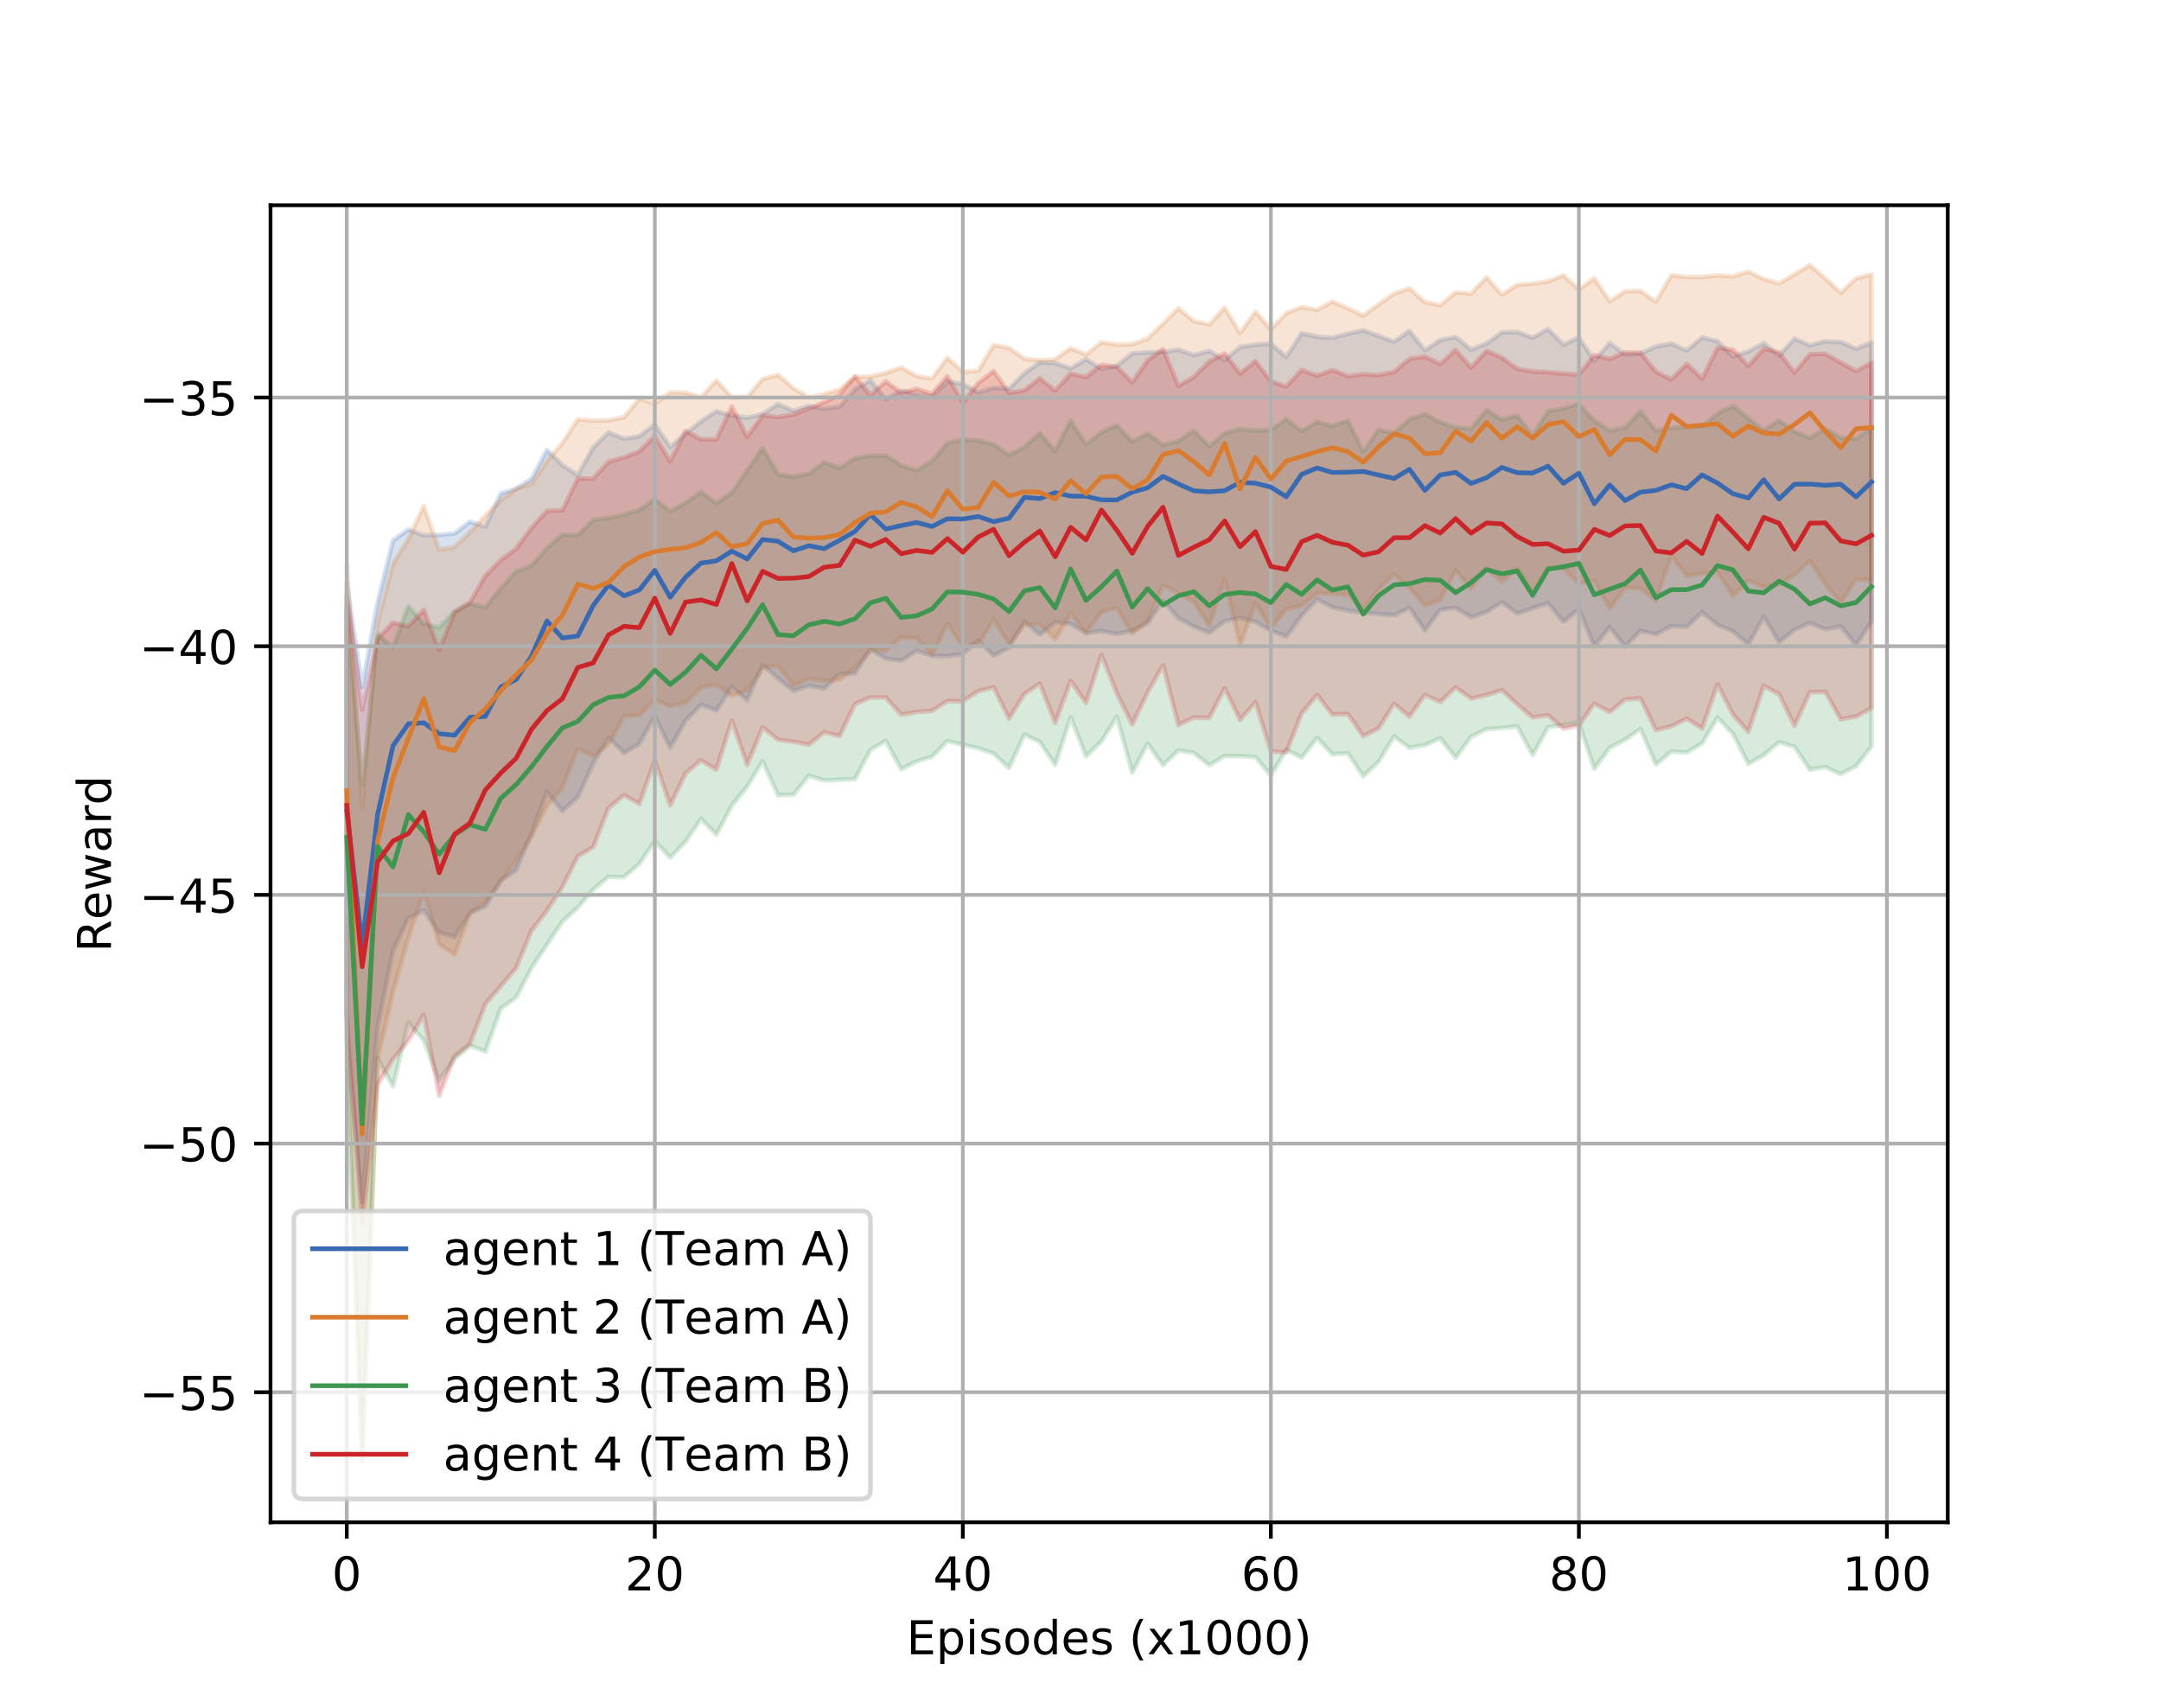 <?xml version="1.0" encoding="utf-8" standalone="no"?>
<!DOCTYPE svg PUBLIC "-//W3C//DTD SVG 1.1//EN"
  "http://www.w3.org/Graphics/SVG/1.1/DTD/svg11.dtd">
<!-- Created with matplotlib (http://matplotlib.org/) -->
<svg height="366pt" version="1.1" viewBox="0 0 463 366" width="463pt" xmlns="http://www.w3.org/2000/svg" xmlns:xlink="http://www.w3.org/1999/xlink">
 <defs>
  <style type="text/css">
*{stroke-linecap:butt;stroke-linejoin:round;}
  </style>
 </defs>
 <g id="figure_1">
  <g id="patch_1">
   <path d="M 0 366.48 
L 463.68 366.48 
L 463.68 0 
L 0 0 
z
" style="fill:#ffffff;"/>
  </g>
  <g id="axes_1">
   <g id="patch_2">
    <path d="M 57.96 326.167 
L 417.312 326.167 
L 417.312 43.978 
L 57.96 43.978 
z
" style="fill:#ffffff;"/>
   </g>
   <g id="PolyCollection_1">
    <defs>
     <path d="M 74.294 -241.539 
L 74.294 -143.886 
L 77.594 -108.862 
L 80.894 -146.441 
L 84.194 -162.727 
L 87.494 -169.778 
L 90.793 -171.428 
L 94.093 -166.639 
L 97.393 -165.728 
L 100.693 -170.891 
L 103.993 -172.277 
L 107.293 -177.837 
L 110.592 -180.021 
L 113.892 -187.923 
L 117.192 -196.825 
L 120.492 -192.741 
L 123.792 -195.71 
L 127.092 -202.891 
L 130.391 -208.446 
L 133.691 -205.166 
L 136.991 -207.155 
L 140.291 -213.031 
L 143.591 -206.291 
L 146.891 -212.116 
L 150.19 -215.485 
L 153.49 -214.267 
L 156.79 -219.315 
L 160.09 -216.455 
L 163.39 -224.028 
L 166.69 -221.141 
L 169.989 -218.446 
L 173.289 -219.574 
L 176.589 -218.954 
L 179.889 -222.104 
L 183.189 -222.217 
L 186.489 -227.382 
L 189.788 -225.363 
L 193.088 -224.927 
L 196.388 -227.046 
L 199.688 -225.966 
L 202.988 -225.908 
L 206.288 -226.352 
L 209.587 -229.22 
L 212.887 -226.024 
L 216.187 -227.706 
L 219.487 -233.366 
L 222.787 -230.484 
L 226.087 -233.203 
L 229.386 -232.839 
L 232.686 -230.805 
L 235.986 -231.314 
L 239.286 -230.639 
L 242.586 -231.294 
L 245.886 -232.961 
L 249.185 -237.791 
L 252.485 -234.057 
L 255.785 -232.231 
L 259.085 -230.916 
L 262.385 -233.39 
L 265.685 -234.114 
L 268.984 -233.272 
L 272.284 -231.358 
L 275.584 -230.097 
L 278.884 -234.62 
L 282.184 -238.103 
L 285.484 -236.37 
L 288.783 -235.667 
L 292.083 -235.201 
L 295.383 -234.939 
L 298.683 -234.653 
L 301.983 -236.274 
L 305.283 -231.402 
L 308.582 -235.848 
L 311.882 -236.265 
L 315.182 -234.254 
L 318.482 -235.363 
L 321.782 -237.426 
L 325.082 -235.027 
L 328.381 -236.169 
L 331.681 -237.23 
L 334.981 -233.233 
L 338.281 -236.01 
L 341.581 -227.981 
L 344.881 -232.138 
L 348.18 -227.933 
L 351.48 -231.337 
L 354.78 -230.573 
L 358.08 -232.331 
L 361.38 -232.162 
L 364.68 -235.276 
L 367.979 -232.596 
L 371.279 -231.249 
L 374.579 -228.4 
L 377.879 -234.359 
L 381.179 -228.892 
L 384.479 -231.556 
L 387.778 -233.01 
L 391.078 -231.646 
L 394.378 -232.25 
L 397.678 -228.284 
L 400.978 -233.325 
L 400.978 -293.128 
L 400.978 -293.128 
L 397.678 -291.744 
L 394.378 -293.205 
L 391.078 -293.358 
L 387.778 -292.489 
L 384.479 -293.921 
L 381.179 -290.286 
L 377.879 -292.98 
L 374.579 -291.161 
L 371.279 -290.136 
L 367.979 -293.361 
L 364.68 -294.174 
L 361.38 -291.41 
L 358.08 -292.86 
L 354.78 -292.243 
L 351.48 -290.738 
L 348.18 -290.508 
L 344.881 -292.991 
L 341.581 -289.137 
L 338.281 -294.189 
L 334.981 -292.638 
L 331.681 -295.981 
L 328.381 -294.11 
L 325.082 -295.344 
L 321.782 -295.243 
L 318.482 -292.855 
L 315.182 -291.566 
L 311.882 -294.273 
L 308.582 -293.598 
L 305.283 -291.399 
L 301.983 -295.586 
L 298.683 -293.261 
L 295.383 -294.463 
L 292.083 -295.715 
L 288.783 -294.965 
L 285.484 -294.13 
L 282.184 -294.323 
L 278.884 -295.067 
L 275.584 -289.994 
L 272.284 -292.876 
L 268.984 -292.608 
L 265.685 -292.143 
L 262.385 -289.304 
L 259.085 -291.286 
L 255.785 -290.4 
L 252.485 -291.537 
L 249.185 -291.037 
L 245.886 -290.969 
L 242.586 -290.766 
L 239.286 -288.073 
L 235.986 -287.433 
L 232.686 -289.491 
L 229.386 -287.545 
L 226.087 -288.679 
L 222.787 -288.831 
L 219.487 -286.494 
L 216.187 -283.192 
L 212.887 -283.384 
L 209.587 -282.4 
L 206.288 -284.177 
L 202.988 -284.765 
L 199.688 -281.402 
L 196.388 -282.008 
L 193.088 -282.798 
L 189.788 -280.9 
L 186.489 -285.057 
L 183.189 -283.049 
L 179.889 -279.324 
L 176.589 -278.891 
L 173.289 -279.525 
L 169.989 -278.459 
L 166.69 -279.885 
L 163.39 -277.754 
L 160.09 -276.964 
L 156.79 -277.444 
L 153.49 -278.363 
L 150.19 -276.185 
L 146.891 -273.572 
L 143.591 -270.719 
L 140.291 -275.538 
L 136.991 -273.007 
L 133.691 -272.493 
L 130.391 -273.814 
L 127.092 -270.623 
L 123.792 -264.708 
L 120.492 -266.823 
L 117.192 -270.05 
L 113.892 -263.903 
L 110.592 -261.76 
L 107.293 -260.73 
L 103.993 -253.663 
L 100.693 -254.695 
L 97.393 -252.18 
L 94.093 -251.884 
L 90.793 -251.795 
L 87.494 -253.022 
L 84.194 -250.665 
L 80.894 -237.417 
L 77.594 -219.258 
L 74.294 -241.539 
z
" id="m00d58ad1fa" style="stroke:#396ab1;stroke-opacity:0.2;"/>
    </defs>
    <g clip-path="url(#p95e204f9b1)">
     <use style="fill:#396ab1;fill-opacity:0.2;stroke:#396ab1;stroke-opacity:0.2;" x="0" xlink:href="#m00d58ad1fa" y="366.48"/>
    </g>
   </g>
   <g id="PolyCollection_2">
    <defs>
     <path d="M 74.294 -245.534 
L 74.294 -148.525 
L 77.594 -53.653 
L 80.894 -139.387 
L 84.194 -153.914 
L 87.494 -165.543 
L 90.793 -175.535 
L 94.093 -164.22 
L 97.393 -161.966 
L 100.693 -170.836 
L 103.993 -173.211 
L 107.293 -177.653 
L 110.592 -182.134 
L 113.892 -187.308 
L 117.192 -193.84 
L 120.492 -197.809 
L 123.792 -206.056 
L 127.092 -204.471 
L 130.391 -206.981 
L 133.691 -213.035 
L 136.991 -213.206 
L 140.291 -216.602 
L 143.591 -215.139 
L 146.891 -215.874 
L 150.19 -219.173 
L 153.49 -219.799 
L 156.79 -217.363 
L 160.09 -218.544 
L 163.39 -223.378 
L 166.69 -223.907 
L 169.989 -219.579 
L 173.289 -221.024 
L 176.589 -220.619 
L 179.889 -220.843 
L 183.189 -223.423 
L 186.489 -227.231 
L 189.788 -227.068 
L 193.088 -229.965 
L 196.388 -229.804 
L 199.688 -226.222 
L 202.988 -232.8 
L 206.288 -227.92 
L 209.587 -228.495 
L 212.887 -233.72 
L 216.187 -228.468 
L 219.487 -232.637 
L 222.787 -232.747 
L 226.087 -229.53 
L 229.386 -235.06 
L 232.686 -230.914 
L 235.986 -235.382 
L 239.286 -236.19 
L 242.586 -230.766 
L 245.886 -233.471 
L 249.185 -241.012 
L 252.485 -239.392 
L 255.785 -237.521 
L 259.085 -232.386 
L 262.385 -242.396 
L 265.685 -228.265 
L 268.984 -237.274 
L 272.284 -231.795 
L 275.584 -235.953 
L 278.884 -236.704 
L 282.184 -239.349 
L 285.484 -239.263 
L 288.783 -238.98 
L 292.083 -236.025 
L 295.383 -240.231 
L 298.683 -243.502 
L 301.983 -240.542 
L 305.283 -236.765 
L 308.582 -237.925 
L 311.882 -244.283 
L 315.182 -240.373 
L 318.482 -244.79 
L 321.782 -241.84 
L 325.082 -244.68 
L 328.381 -239.451 
L 331.681 -244.856 
L 334.981 -244.74 
L 338.281 -241.497 
L 341.581 -242.05 
L 344.881 -236.097 
L 348.18 -240.571 
L 351.48 -240.422 
L 354.78 -237.787 
L 358.08 -247.467 
L 361.38 -243.022 
L 364.68 -243.608 
L 367.979 -243.897 
L 371.279 -238.828 
L 374.579 -242.124 
L 377.879 -240.689 
L 381.179 -241.201 
L 384.479 -243.327 
L 387.778 -246.363 
L 391.078 -241.312 
L 394.378 -237.366 
L 397.678 -242.427 
L 400.978 -242.033 
L 400.978 -307.68 
L 400.978 -307.68 
L 397.678 -306.84 
L 394.378 -303.741 
L 391.078 -306.829 
L 387.778 -309.676 
L 384.479 -307.71 
L 381.179 -305.719 
L 377.879 -306.696 
L 374.579 -308.287 
L 371.279 -307.233 
L 367.979 -307.457 
L 364.68 -307.15 
L 361.38 -307.146 
L 358.08 -307.505 
L 354.78 -301.841 
L 351.48 -304.144 
L 348.18 -304.07 
L 344.881 -301.918 
L 341.581 -306.859 
L 338.281 -304.417 
L 334.981 -307.505 
L 331.681 -306.175 
L 328.381 -305.703 
L 325.082 -305.43 
L 321.782 -303.369 
L 318.482 -307.058 
L 315.182 -303.559 
L 311.882 -303.883 
L 308.582 -301.056 
L 305.283 -301.771 
L 301.983 -304.685 
L 298.683 -303.585 
L 295.383 -301.264 
L 292.083 -298.858 
L 288.783 -300.434 
L 285.484 -301.849 
L 282.184 -300.085 
L 278.884 -300.68 
L 275.584 -299.416 
L 272.284 -295.912 
L 268.984 -299.707 
L 265.685 -295.126 
L 262.385 -300.561 
L 259.085 -296.939 
L 255.785 -297.693 
L 252.485 -300.427 
L 249.185 -297.152 
L 245.886 -293.917 
L 242.586 -292.742 
L 239.286 -292.654 
L 235.986 -293.165 
L 232.686 -290.502 
L 229.386 -291.877 
L 226.087 -289.498 
L 222.787 -289.265 
L 219.487 -289.594 
L 216.187 -291.93 
L 212.887 -292.552 
L 209.587 -287.043 
L 206.288 -286.831 
L 202.988 -289.833 
L 199.688 -285.396 
L 196.388 -285.908 
L 193.088 -287.743 
L 189.788 -286.561 
L 186.489 -285.81 
L 183.189 -285.673 
L 179.889 -283.019 
L 176.589 -282.009 
L 173.289 -281.314 
L 169.989 -283.302 
L 166.69 -286.177 
L 163.39 -285.242 
L 160.09 -281.441 
L 156.79 -281.347 
L 153.49 -284.96 
L 150.19 -281.342 
L 146.891 -282.347 
L 143.591 -282.414 
L 140.291 -279.974 
L 136.991 -281.075 
L 133.691 -277.088 
L 130.391 -276.429 
L 127.092 -276.349 
L 123.792 -276.634 
L 120.492 -271.533 
L 117.192 -267.737 
L 113.892 -262.835 
L 110.592 -261.74 
L 107.293 -259.317 
L 103.993 -255.962 
L 100.693 -252.451 
L 97.393 -249.276 
L 94.093 -248.693 
L 90.793 -258.058 
L 87.494 -251.004 
L 84.194 -245.724 
L 80.894 -233.115 
L 77.594 -193.378 
L 74.294 -245.534 
z
" id="m0615187f71" style="stroke:#da7c30;stroke-opacity:0.2;"/>
    </defs>
    <g clip-path="url(#p95e204f9b1)">
     <use style="fill:#da7c30;fill-opacity:0.2;stroke:#da7c30;stroke-opacity:0.2;" x="0" xlink:href="#m0615187f71" y="366.48"/>
    </g>
   </g>
   <g id="PolyCollection_3">
    <defs>
     <path d="M 74.294 -236.477 
L 74.294 -137.728 
L 77.594 -53.14 
L 80.894 -139.64 
L 84.194 -133.715 
L 87.494 -147.313 
L 90.793 -143.62 
L 94.093 -134.938 
L 97.393 -139.662 
L 100.693 -142.416 
L 103.993 -141.207 
L 107.293 -150.395 
L 110.592 -152.756 
L 113.892 -159.127 
L 117.192 -164.08 
L 120.492 -169.059 
L 123.792 -172.009 
L 127.092 -175.875 
L 130.391 -178.628 
L 133.691 -178.537 
L 136.991 -181.421 
L 140.291 -186.288 
L 143.591 -182.726 
L 146.891 -186.178 
L 150.19 -191.05 
L 153.49 -187.656 
L 156.79 -193.886 
L 160.09 -197.97 
L 163.39 -203.365 
L 166.69 -196.123 
L 169.989 -196.188 
L 173.289 -200.277 
L 176.589 -199.257 
L 179.889 -199.405 
L 183.189 -199.563 
L 186.489 -205.827 
L 189.788 -207.715 
L 193.088 -201.661 
L 196.388 -203.354 
L 199.688 -204.359 
L 202.988 -207.712 
L 206.288 -206.927 
L 209.587 -206.172 
L 212.887 -205.021 
L 216.187 -201.928 
L 219.487 -209.073 
L 222.787 -207.506 
L 226.087 -202.592 
L 229.386 -212.789 
L 232.686 -204.414 
L 235.986 -207.652 
L 239.286 -212.903 
L 242.586 -200.959 
L 245.886 -207.164 
L 249.185 -202.548 
L 252.485 -205.694 
L 255.785 -205.161 
L 259.085 -202.52 
L 262.385 -204.519 
L 265.685 -204.487 
L 268.984 -204.266 
L 272.284 -200.327 
L 275.584 -205.831 
L 278.884 -204.162 
L 282.184 -208.358 
L 285.484 -204.874 
L 288.783 -205.094 
L 292.083 -200.153 
L 295.383 -203.298 
L 298.683 -208.698 
L 301.983 -206.247 
L 305.283 -206.831 
L 308.582 -208.32 
L 311.882 -204.129 
L 315.182 -208.63 
L 318.482 -210.246 
L 321.782 -210.508 
L 325.082 -210.832 
L 328.381 -204.705 
L 331.681 -210.699 
L 334.981 -211.115 
L 338.281 -211.567 
L 341.581 -201.759 
L 344.881 -206.266 
L 348.18 -207.99 
L 351.48 -210.303 
L 354.78 -202.661 
L 358.08 -205.464 
L 361.38 -205.229 
L 364.68 -207.231 
L 367.979 -212.719 
L 371.279 -209.268 
L 374.579 -202.802 
L 377.879 -204.676 
L 381.179 -207.495 
L 384.479 -206.474 
L 387.778 -201.575 
L 391.078 -202.139 
L 394.378 -200.624 
L 397.678 -202.343 
L 400.978 -206.569 
L 400.978 -274.984 
L 400.978 -274.984 
L 397.678 -272.434 
L 394.378 -272.703 
L 391.078 -274.686 
L 387.778 -272.612 
L 384.479 -274.019 
L 381.179 -276.425 
L 377.879 -274.256 
L 374.579 -276.879 
L 371.279 -279.493 
L 367.979 -277.879 
L 364.68 -275.052 
L 361.38 -275.063 
L 358.08 -274.812 
L 354.78 -274.147 
L 351.48 -278.371 
L 348.18 -274.857 
L 344.881 -274.234 
L 341.581 -276.333 
L 338.281 -279.947 
L 334.981 -278.981 
L 331.681 -278.379 
L 328.381 -273.172 
L 325.082 -277.448 
L 321.782 -276.551 
L 318.482 -278.618 
L 315.182 -274.652 
L 311.882 -274.863 
L 308.582 -276.001 
L 305.283 -277.776 
L 301.983 -276.598 
L 298.683 -273.64 
L 295.383 -274.403 
L 292.083 -269.649 
L 288.783 -276.393 
L 285.484 -275.202 
L 282.184 -276.115 
L 278.884 -274.122 
L 275.584 -276.645 
L 272.284 -274.399 
L 268.984 -274.181 
L 265.685 -274.558 
L 262.385 -273.691 
L 259.085 -270.88 
L 255.785 -274.24 
L 252.485 -271.988 
L 249.185 -271.151 
L 245.886 -273.575 
L 242.586 -271.819 
L 239.286 -275.348 
L 235.986 -273.863 
L 232.686 -271.26 
L 229.386 -276.354 
L 226.087 -269.85 
L 222.787 -273.69 
L 219.487 -270.708 
L 216.187 -268.967 
L 212.887 -271.289 
L 209.587 -272.084 
L 206.288 -272.304 
L 202.988 -271.586 
L 199.688 -267.653 
L 196.388 -265.697 
L 193.088 -266.722 
L 189.788 -268.884 
L 186.489 -268.819 
L 183.189 -268.268 
L 179.889 -266.152 
L 176.589 -267.463 
L 173.289 -264.928 
L 169.989 -264.331 
L 166.69 -264.882 
L 163.39 -270.448 
L 160.09 -265.746 
L 156.79 -260.921 
L 153.49 -258.658 
L 150.19 -261.123 
L 146.891 -258.729 
L 143.591 -256.945 
L 140.291 -259.5 
L 136.991 -257.241 
L 133.691 -256.238 
L 130.391 -255.493 
L 127.092 -255.082 
L 123.792 -251.81 
L 120.492 -251.972 
L 117.192 -249.021 
L 113.892 -245.3 
L 110.592 -244.05 
L 107.293 -240.473 
L 103.993 -236.351 
L 100.693 -237.14 
L 97.393 -235.535 
L 94.093 -232.006 
L 90.793 -232.842 
L 87.494 -236.583 
L 84.194 -227.743 
L 80.894 -230.581 
L 77.594 -198.238 
L 74.294 -236.477 
z
" id="mcef832e20d" style="stroke:#3e9651;stroke-opacity:0.2;"/>
    </defs>
    <g clip-path="url(#p95e204f9b1)">
     <use style="fill:#3e9651;fill-opacity:0.2;stroke:#3e9651;stroke-opacity:0.2;" x="0" xlink:href="#mcef832e20d" y="366.48"/>
    </g>
   </g>
   <g id="PolyCollection_4">
    <defs>
     <path d="M 74.294 -239.086 
L 74.294 -148.756 
L 77.594 -104.232 
L 80.894 -134.039 
L 84.194 -139.522 
L 87.494 -143.493 
L 90.793 -149.058 
L 94.093 -131.745 
L 97.393 -140.199 
L 100.693 -142.831 
L 103.993 -151.37 
L 107.293 -155.207 
L 110.592 -159.076 
L 113.892 -167.103 
L 117.192 -171.411 
L 120.492 -176.428 
L 123.792 -182.999 
L 127.092 -184.983 
L 130.391 -193.342 
L 133.691 -196.112 
L 136.991 -194.233 
L 140.291 -203.55 
L 143.591 -193.953 
L 146.891 -200.789 
L 150.19 -203.567 
L 153.49 -201.575 
L 156.79 -212.096 
L 160.09 -202.589 
L 163.39 -210.647 
L 166.69 -207.971 
L 169.989 -207.552 
L 173.289 -206.924 
L 176.589 -209.582 
L 179.889 -208.764 
L 183.189 -215.633 
L 186.489 -217.044 
L 189.788 -217.024 
L 193.088 -213.357 
L 196.388 -213.921 
L 199.688 -214.16 
L 202.988 -216.276 
L 206.288 -216.216 
L 209.587 -218.395 
L 212.887 -219.214 
L 216.187 -212.524 
L 219.487 -217.803 
L 222.787 -219.982 
L 226.087 -211.602 
L 229.386 -220.571 
L 232.686 -215.913 
L 235.986 -226.124 
L 239.286 -217.893 
L 242.586 -211.299 
L 245.886 -218.133 
L 249.185 -223.939 
L 252.485 -211.135 
L 255.785 -212.746 
L 259.085 -212.64 
L 262.385 -219.008 
L 265.685 -212.228 
L 268.984 -216.037 
L 272.284 -205.464 
L 275.584 -205.268 
L 278.884 -213.617 
L 282.184 -217.606 
L 285.484 -213.361 
L 288.783 -213.493 
L 292.083 -208.743 
L 295.383 -210.447 
L 298.683 -215.709 
L 301.983 -212.951 
L 305.283 -217.586 
L 308.582 -216.074 
L 311.882 -219.202 
L 315.182 -216.792 
L 318.482 -217.557 
L 321.782 -218.597 
L 325.082 -215.572 
L 328.381 -212.771 
L 331.681 -213.243 
L 334.981 -210.337 
L 338.281 -211.052 
L 341.581 -215.722 
L 344.881 -213.909 
L 348.18 -216.598 
L 351.48 -216.86 
L 354.78 -210.029 
L 358.08 -210.874 
L 361.38 -212.49 
L 364.68 -210.398 
L 367.979 -219.815 
L 371.279 -213.404 
L 374.579 -209.708 
L 377.879 -219.501 
L 381.179 -217.748 
L 384.479 -210.973 
L 387.778 -218.186 
L 391.078 -218.226 
L 394.378 -212.363 
L 397.678 -212.948 
L 400.978 -214.775 
L 400.978 -288.756 
L 400.978 -288.756 
L 397.678 -286.967 
L 394.378 -288.805 
L 391.078 -290.674 
L 387.778 -290.578 
L 384.479 -286.637 
L 381.179 -290.99 
L 377.879 -291.765 
L 374.579 -288.074 
L 371.279 -291.535 
L 367.979 -291.967 
L 364.68 -285.367 
L 361.38 -288.499 
L 358.08 -285.173 
L 354.78 -286.837 
L 351.48 -290.904 
L 348.18 -290.993 
L 344.881 -289.575 
L 341.581 -290.398 
L 338.281 -286.17 
L 334.981 -286.422 
L 331.681 -286.725 
L 328.381 -286.895 
L 325.082 -287.454 
L 321.782 -289.866 
L 318.482 -291.292 
L 315.182 -287.703 
L 311.882 -291.51 
L 308.582 -288.484 
L 305.283 -290.112 
L 301.983 -289.581 
L 298.683 -286.812 
L 295.383 -286.088 
L 292.083 -286.319 
L 288.783 -285.854 
L 285.484 -287.21 
L 282.184 -285.974 
L 278.884 -287.212 
L 275.584 -283.661 
L 272.284 -284.789 
L 268.984 -289.116 
L 265.685 -286.422 
L 262.385 -290.737 
L 259.085 -288.998 
L 255.785 -285.72 
L 252.485 -283.817 
L 249.185 -291.665 
L 245.886 -289.272 
L 242.586 -284.574 
L 239.286 -287.868 
L 235.986 -288.308 
L 232.686 -285.694 
L 229.386 -286.432 
L 226.087 -282.788 
L 222.787 -285.43 
L 219.487 -282.832 
L 216.187 -282.316 
L 212.887 -286.951 
L 209.587 -284.447 
L 206.288 -280.114 
L 202.988 -285.868 
L 199.688 -282.098 
L 196.388 -283.183 
L 193.088 -282.309 
L 189.788 -284.763 
L 186.489 -281.805 
L 183.189 -285.844 
L 179.889 -281.939 
L 176.589 -280.284 
L 173.289 -278.96 
L 169.989 -277.662 
L 166.69 -277.114 
L 163.39 -277.479 
L 160.09 -272.865 
L 156.79 -279.37 
L 153.49 -272.341 
L 150.19 -272.334 
L 146.891 -274.159 
L 143.591 -267.588 
L 140.291 -273.096 
L 136.991 -269.776 
L 133.691 -268.435 
L 130.391 -267.566 
L 127.092 -263.905 
L 123.792 -263.963 
L 120.492 -257.128 
L 117.192 -257.034 
L 113.892 -253.39 
L 110.592 -248.931 
L 107.293 -246.496 
L 103.993 -243.125 
L 100.693 -237.4 
L 97.393 -235.293 
L 94.093 -227.201 
L 90.793 -235.802 
L 87.494 -232.279 
L 84.194 -233.07 
L 80.894 -229.637 
L 77.594 -214.462 
L 74.294 -239.086 
z
" id="m268f715195" style="stroke:#cc2529;stroke-opacity:0.2;"/>
    </defs>
    <g clip-path="url(#p95e204f9b1)">
     <use style="fill:#cc2529;fill-opacity:0.2;stroke:#cc2529;stroke-opacity:0.2;" x="0" xlink:href="#m268f715195" y="366.48"/>
    </g>
   </g>
   <g id="matplotlib.axis_1">
    <g id="xtick_1">
     <g id="line2d_1">
      <path clip-path="url(#p95e204f9b1)" d="M 74.294 326.167 
L 74.294 43.978 
" style="fill:none;stroke:#b0b0b0;stroke-linecap:square;stroke-width:0.8;"/>
     </g>
     <g id="line2d_2">
      <defs>
       <path d="M 0 0 
L 0 3.5 
" id="m84b8524a50" style="stroke:#000000;stroke-width:0.8;"/>
      </defs>
      <g>
       <use style="stroke:#000000;stroke-width:0.8;" x="74.294" xlink:href="#m84b8524a50" y="326.167"/>
      </g>
     </g>
     <g id="text_1">
      <!-- 0 -->
      <defs>
       <path d="M 31.781 66.406 
Q 24.172 66.406 20.328 58.906 
Q 16.5 51.422 16.5 36.375 
Q 16.5 21.391 20.328 13.891 
Q 24.172 6.391 31.781 6.391 
Q 39.453 6.391 43.281 13.891 
Q 47.125 21.391 47.125 36.375 
Q 47.125 51.422 43.281 58.906 
Q 39.453 66.406 31.781 66.406 
z
M 31.781 74.219 
Q 44.047 74.219 50.516 64.516 
Q 56.984 54.828 56.984 36.375 
Q 56.984 17.969 50.516 8.266 
Q 44.047 -1.422 31.781 -1.422 
Q 19.531 -1.422 13.062 8.266 
Q 6.594 17.969 6.594 36.375 
Q 6.594 54.828 13.062 64.516 
Q 19.531 74.219 31.781 74.219 
z
" id="DejaVuSans-30"/>
      </defs>
      <g transform="translate(71.113 340.766)scale(0.1 -0.1)">
       <use xlink:href="#DejaVuSans-30"/>
      </g>
     </g>
    </g>
    <g id="xtick_2">
     <g id="line2d_3">
      <path clip-path="url(#p95e204f9b1)" d="M 140.291 326.167 
L 140.291 43.978 
" style="fill:none;stroke:#b0b0b0;stroke-linecap:square;stroke-width:0.8;"/>
     </g>
     <g id="line2d_4">
      <g>
       <use style="stroke:#000000;stroke-width:0.8;" x="140.291" xlink:href="#m84b8524a50" y="326.167"/>
      </g>
     </g>
     <g id="text_2">
      <!-- 20 -->
      <defs>
       <path d="M 19.188 8.297 
L 53.609 8.297 
L 53.609 0 
L 7.328 0 
L 7.328 8.297 
Q 12.938 14.109 22.625 23.891 
Q 32.328 33.688 34.812 36.531 
Q 39.547 41.844 41.422 45.531 
Q 43.312 49.219 43.312 52.781 
Q 43.312 58.594 39.234 62.25 
Q 35.156 65.922 28.609 65.922 
Q 23.969 65.922 18.812 64.312 
Q 13.672 62.703 7.812 59.422 
L 7.812 69.391 
Q 13.766 71.781 18.938 73 
Q 24.125 74.219 28.422 74.219 
Q 39.75 74.219 46.484 68.547 
Q 53.219 62.891 53.219 53.422 
Q 53.219 48.922 51.531 44.891 
Q 49.859 40.875 45.406 35.406 
Q 44.188 33.984 37.641 27.219 
Q 31.109 20.453 19.188 8.297 
z
" id="DejaVuSans-32"/>
      </defs>
      <g transform="translate(133.928 340.766)scale(0.1 -0.1)">
       <use xlink:href="#DejaVuSans-32"/>
       <use x="63.623" xlink:href="#DejaVuSans-30"/>
      </g>
     </g>
    </g>
    <g id="xtick_3">
     <g id="line2d_5">
      <path clip-path="url(#p95e204f9b1)" d="M 206.288 326.167 
L 206.288 43.978 
" style="fill:none;stroke:#b0b0b0;stroke-linecap:square;stroke-width:0.8;"/>
     </g>
     <g id="line2d_6">
      <g>
       <use style="stroke:#000000;stroke-width:0.8;" x="206.288" xlink:href="#m84b8524a50" y="326.167"/>
      </g>
     </g>
     <g id="text_3">
      <!-- 40 -->
      <defs>
       <path d="M 37.797 64.312 
L 12.891 25.391 
L 37.797 25.391 
z
M 35.203 72.906 
L 47.609 72.906 
L 47.609 25.391 
L 58.016 25.391 
L 58.016 17.188 
L 47.609 17.188 
L 47.609 0 
L 37.797 0 
L 37.797 17.188 
L 4.891 17.188 
L 4.891 26.703 
z
" id="DejaVuSans-34"/>
      </defs>
      <g transform="translate(199.925 340.766)scale(0.1 -0.1)">
       <use xlink:href="#DejaVuSans-34"/>
       <use x="63.623" xlink:href="#DejaVuSans-30"/>
      </g>
     </g>
    </g>
    <g id="xtick_4">
     <g id="line2d_7">
      <path clip-path="url(#p95e204f9b1)" d="M 272.284 326.167 
L 272.284 43.978 
" style="fill:none;stroke:#b0b0b0;stroke-linecap:square;stroke-width:0.8;"/>
     </g>
     <g id="line2d_8">
      <g>
       <use style="stroke:#000000;stroke-width:0.8;" x="272.284" xlink:href="#m84b8524a50" y="326.167"/>
      </g>
     </g>
     <g id="text_4">
      <!-- 60 -->
      <defs>
       <path d="M 33.016 40.375 
Q 26.375 40.375 22.484 35.828 
Q 18.609 31.297 18.609 23.391 
Q 18.609 15.531 22.484 10.953 
Q 26.375 6.391 33.016 6.391 
Q 39.656 6.391 43.531 10.953 
Q 47.406 15.531 47.406 23.391 
Q 47.406 31.297 43.531 35.828 
Q 39.656 40.375 33.016 40.375 
z
M 52.594 71.297 
L 52.594 62.312 
Q 48.875 64.062 45.094 64.984 
Q 41.312 65.922 37.594 65.922 
Q 27.828 65.922 22.672 59.328 
Q 17.531 52.734 16.797 39.406 
Q 19.672 43.656 24.016 45.922 
Q 28.375 48.188 33.594 48.188 
Q 44.578 48.188 50.953 41.516 
Q 57.328 34.859 57.328 23.391 
Q 57.328 12.156 50.688 5.359 
Q 44.047 -1.422 33.016 -1.422 
Q 20.359 -1.422 13.672 8.266 
Q 6.984 17.969 6.984 36.375 
Q 6.984 53.656 15.188 63.938 
Q 23.391 74.219 37.203 74.219 
Q 40.922 74.219 44.703 73.484 
Q 48.484 72.75 52.594 71.297 
z
" id="DejaVuSans-36"/>
      </defs>
      <g transform="translate(265.922 340.766)scale(0.1 -0.1)">
       <use xlink:href="#DejaVuSans-36"/>
       <use x="63.623" xlink:href="#DejaVuSans-30"/>
      </g>
     </g>
    </g>
    <g id="xtick_5">
     <g id="line2d_9">
      <path clip-path="url(#p95e204f9b1)" d="M 338.281 326.167 
L 338.281 43.978 
" style="fill:none;stroke:#b0b0b0;stroke-linecap:square;stroke-width:0.8;"/>
     </g>
     <g id="line2d_10">
      <g>
       <use style="stroke:#000000;stroke-width:0.8;" x="338.281" xlink:href="#m84b8524a50" y="326.167"/>
      </g>
     </g>
     <g id="text_5">
      <!-- 80 -->
      <defs>
       <path d="M 31.781 34.625 
Q 24.75 34.625 20.719 30.859 
Q 16.703 27.094 16.703 20.516 
Q 16.703 13.922 20.719 10.156 
Q 24.75 6.391 31.781 6.391 
Q 38.812 6.391 42.859 10.172 
Q 46.922 13.969 46.922 20.516 
Q 46.922 27.094 42.891 30.859 
Q 38.875 34.625 31.781 34.625 
z
M 21.922 38.812 
Q 15.578 40.375 12.031 44.719 
Q 8.5 49.078 8.5 55.328 
Q 8.5 64.062 14.719 69.141 
Q 20.953 74.219 31.781 74.219 
Q 42.672 74.219 48.875 69.141 
Q 55.078 64.062 55.078 55.328 
Q 55.078 49.078 51.531 44.719 
Q 48 40.375 41.703 38.812 
Q 48.828 37.156 52.797 32.312 
Q 56.781 27.484 56.781 20.516 
Q 56.781 9.906 50.312 4.234 
Q 43.844 -1.422 31.781 -1.422 
Q 19.734 -1.422 13.25 4.234 
Q 6.781 9.906 6.781 20.516 
Q 6.781 27.484 10.781 32.312 
Q 14.797 37.156 21.922 38.812 
z
M 18.312 54.391 
Q 18.312 48.734 21.844 45.562 
Q 25.391 42.391 31.781 42.391 
Q 38.141 42.391 41.719 45.562 
Q 45.312 48.734 45.312 54.391 
Q 45.312 60.062 41.719 63.234 
Q 38.141 66.406 31.781 66.406 
Q 25.391 66.406 21.844 63.234 
Q 18.312 60.062 18.312 54.391 
z
" id="DejaVuSans-38"/>
      </defs>
      <g transform="translate(331.918 340.766)scale(0.1 -0.1)">
       <use xlink:href="#DejaVuSans-38"/>
       <use x="63.623" xlink:href="#DejaVuSans-30"/>
      </g>
     </g>
    </g>
    <g id="xtick_6">
     <g id="line2d_11">
      <path clip-path="url(#p95e204f9b1)" d="M 404.278 326.167 
L 404.278 43.978 
" style="fill:none;stroke:#b0b0b0;stroke-linecap:square;stroke-width:0.8;"/>
     </g>
     <g id="line2d_12">
      <g>
       <use style="stroke:#000000;stroke-width:0.8;" x="404.278" xlink:href="#m84b8524a50" y="326.167"/>
      </g>
     </g>
     <g id="text_6">
      <!-- 100 -->
      <defs>
       <path d="M 12.406 8.297 
L 28.516 8.297 
L 28.516 63.922 
L 10.984 60.406 
L 10.984 69.391 
L 28.422 72.906 
L 38.281 72.906 
L 38.281 8.297 
L 54.391 8.297 
L 54.391 0 
L 12.406 0 
z
" id="DejaVuSans-31"/>
      </defs>
      <g transform="translate(394.734 340.766)scale(0.1 -0.1)">
       <use xlink:href="#DejaVuSans-31"/>
       <use x="63.623" xlink:href="#DejaVuSans-30"/>
       <use x="127.246" xlink:href="#DejaVuSans-30"/>
      </g>
     </g>
    </g>
    <g id="text_7">
     <!-- Episodes (x1000) -->
     <defs>
      <path d="M 9.812 72.906 
L 55.906 72.906 
L 55.906 64.594 
L 19.672 64.594 
L 19.672 43.016 
L 54.391 43.016 
L 54.391 34.719 
L 19.672 34.719 
L 19.672 8.297 
L 56.781 8.297 
L 56.781 0 
L 9.812 0 
z
" id="DejaVuSans-45"/>
      <path d="M 18.109 8.203 
L 18.109 -20.797 
L 9.078 -20.797 
L 9.078 54.688 
L 18.109 54.688 
L 18.109 46.391 
Q 20.953 51.266 25.266 53.625 
Q 29.594 56 35.594 56 
Q 45.562 56 51.781 48.094 
Q 58.016 40.188 58.016 27.297 
Q 58.016 14.406 51.781 6.484 
Q 45.562 -1.422 35.594 -1.422 
Q 29.594 -1.422 25.266 0.953 
Q 20.953 3.328 18.109 8.203 
z
M 48.688 27.297 
Q 48.688 37.203 44.609 42.844 
Q 40.531 48.484 33.406 48.484 
Q 26.266 48.484 22.188 42.844 
Q 18.109 37.203 18.109 27.297 
Q 18.109 17.391 22.188 11.75 
Q 26.266 6.109 33.406 6.109 
Q 40.531 6.109 44.609 11.75 
Q 48.688 17.391 48.688 27.297 
z
" id="DejaVuSans-70"/>
      <path d="M 9.422 54.688 
L 18.406 54.688 
L 18.406 0 
L 9.422 0 
z
M 9.422 75.984 
L 18.406 75.984 
L 18.406 64.594 
L 9.422 64.594 
z
" id="DejaVuSans-69"/>
      <path d="M 44.281 53.078 
L 44.281 44.578 
Q 40.484 46.531 36.375 47.5 
Q 32.281 48.484 27.875 48.484 
Q 21.188 48.484 17.844 46.438 
Q 14.5 44.391 14.5 40.281 
Q 14.5 37.156 16.891 35.375 
Q 19.281 33.594 26.516 31.984 
L 29.594 31.297 
Q 39.156 29.25 43.188 25.516 
Q 47.219 21.781 47.219 15.094 
Q 47.219 7.469 41.188 3.016 
Q 35.156 -1.422 24.609 -1.422 
Q 20.219 -1.422 15.453 -0.562 
Q 10.688 0.297 5.422 2 
L 5.422 11.281 
Q 10.406 8.688 15.234 7.391 
Q 20.062 6.109 24.812 6.109 
Q 31.156 6.109 34.562 8.281 
Q 37.984 10.453 37.984 14.406 
Q 37.984 18.062 35.516 20.016 
Q 33.062 21.969 24.703 23.781 
L 21.578 24.516 
Q 13.234 26.266 9.516 29.906 
Q 5.812 33.547 5.812 39.891 
Q 5.812 47.609 11.281 51.797 
Q 16.75 56 26.812 56 
Q 31.781 56 36.172 55.266 
Q 40.578 54.547 44.281 53.078 
z
" id="DejaVuSans-73"/>
      <path d="M 30.609 48.391 
Q 23.391 48.391 19.188 42.75 
Q 14.984 37.109 14.984 27.297 
Q 14.984 17.484 19.156 11.844 
Q 23.344 6.203 30.609 6.203 
Q 37.797 6.203 41.984 11.859 
Q 46.188 17.531 46.188 27.297 
Q 46.188 37.016 41.984 42.703 
Q 37.797 48.391 30.609 48.391 
z
M 30.609 56 
Q 42.328 56 49.016 48.375 
Q 55.719 40.766 55.719 27.297 
Q 55.719 13.875 49.016 6.219 
Q 42.328 -1.422 30.609 -1.422 
Q 18.844 -1.422 12.172 6.219 
Q 5.516 13.875 5.516 27.297 
Q 5.516 40.766 12.172 48.375 
Q 18.844 56 30.609 56 
z
" id="DejaVuSans-6f"/>
      <path d="M 45.406 46.391 
L 45.406 75.984 
L 54.391 75.984 
L 54.391 0 
L 45.406 0 
L 45.406 8.203 
Q 42.578 3.328 38.25 0.953 
Q 33.938 -1.422 27.875 -1.422 
Q 17.969 -1.422 11.734 6.484 
Q 5.516 14.406 5.516 27.297 
Q 5.516 40.188 11.734 48.094 
Q 17.969 56 27.875 56 
Q 33.938 56 38.25 53.625 
Q 42.578 51.266 45.406 46.391 
z
M 14.797 27.297 
Q 14.797 17.391 18.875 11.75 
Q 22.953 6.109 30.078 6.109 
Q 37.203 6.109 41.297 11.75 
Q 45.406 17.391 45.406 27.297 
Q 45.406 37.203 41.297 42.844 
Q 37.203 48.484 30.078 48.484 
Q 22.953 48.484 18.875 42.844 
Q 14.797 37.203 14.797 27.297 
z
" id="DejaVuSans-64"/>
      <path d="M 56.203 29.594 
L 56.203 25.203 
L 14.891 25.203 
Q 15.484 15.922 20.484 11.062 
Q 25.484 6.203 34.422 6.203 
Q 39.594 6.203 44.453 7.469 
Q 49.312 8.734 54.109 11.281 
L 54.109 2.781 
Q 49.266 0.734 44.188 -0.344 
Q 39.109 -1.422 33.891 -1.422 
Q 20.797 -1.422 13.156 6.188 
Q 5.516 13.812 5.516 26.812 
Q 5.516 40.234 12.766 48.109 
Q 20.016 56 32.328 56 
Q 43.359 56 49.781 48.891 
Q 56.203 41.797 56.203 29.594 
z
M 47.219 32.234 
Q 47.125 39.594 43.094 43.984 
Q 39.062 48.391 32.422 48.391 
Q 24.906 48.391 20.391 44.141 
Q 15.875 39.891 15.188 32.172 
z
" id="DejaVuSans-65"/>
      <path id="DejaVuSans-20"/>
      <path d="M 31 75.875 
Q 24.469 64.656 21.281 53.656 
Q 18.109 42.672 18.109 31.391 
Q 18.109 20.125 21.312 9.062 
Q 24.516 -2 31 -13.188 
L 23.188 -13.188 
Q 15.875 -1.703 12.234 9.375 
Q 8.594 20.453 8.594 31.391 
Q 8.594 42.281 12.203 53.312 
Q 15.828 64.359 23.188 75.875 
z
" id="DejaVuSans-28"/>
      <path d="M 54.891 54.688 
L 35.109 28.078 
L 55.906 0 
L 45.312 0 
L 29.391 21.484 
L 13.484 0 
L 2.875 0 
L 24.125 28.609 
L 4.688 54.688 
L 15.281 54.688 
L 29.781 35.203 
L 44.281 54.688 
z
" id="DejaVuSans-78"/>
      <path d="M 8.016 75.875 
L 15.828 75.875 
Q 23.141 64.359 26.781 53.312 
Q 30.422 42.281 30.422 31.391 
Q 30.422 20.453 26.781 9.375 
Q 23.141 -1.703 15.828 -13.188 
L 8.016 -13.188 
Q 14.5 -2 17.703 9.062 
Q 20.906 20.125 20.906 31.391 
Q 20.906 42.672 17.703 53.656 
Q 14.5 64.656 8.016 75.875 
z
" id="DejaVuSans-29"/>
     </defs>
     <g transform="translate(194.219 354.444)scale(0.1 -0.1)">
      <use xlink:href="#DejaVuSans-45"/>
      <use x="63.184" xlink:href="#DejaVuSans-70"/>
      <use x="126.66" xlink:href="#DejaVuSans-69"/>
      <use x="154.443" xlink:href="#DejaVuSans-73"/>
      <use x="206.543" xlink:href="#DejaVuSans-6f"/>
      <use x="267.725" xlink:href="#DejaVuSans-64"/>
      <use x="331.201" xlink:href="#DejaVuSans-65"/>
      <use x="392.725" xlink:href="#DejaVuSans-73"/>
      <use x="444.824" xlink:href="#DejaVuSans-20"/>
      <use x="476.611" xlink:href="#DejaVuSans-28"/>
      <use x="515.625" xlink:href="#DejaVuSans-78"/>
      <use x="574.805" xlink:href="#DejaVuSans-31"/>
      <use x="638.428" xlink:href="#DejaVuSans-30"/>
      <use x="702.051" xlink:href="#DejaVuSans-30"/>
      <use x="765.674" xlink:href="#DejaVuSans-30"/>
      <use x="829.297" xlink:href="#DejaVuSans-29"/>
     </g>
    </g>
   </g>
   <g id="matplotlib.axis_2">
    <g id="ytick_1">
     <g id="line2d_13">
      <path clip-path="url(#p95e204f9b1)" d="M 57.96 298.304 
L 417.312 298.304 
" style="fill:none;stroke:#b0b0b0;stroke-linecap:square;stroke-width:0.8;"/>
     </g>
     <g id="line2d_14">
      <defs>
       <path d="M 0 0 
L -3.5 0 
" id="m04700f4bf8" style="stroke:#000000;stroke-width:0.8;"/>
      </defs>
      <g>
       <use style="stroke:#000000;stroke-width:0.8;" x="57.96" xlink:href="#m04700f4bf8" y="298.304"/>
      </g>
     </g>
     <g id="text_8">
      <!-- −55 -->
      <defs>
       <path d="M 10.594 35.5 
L 73.188 35.5 
L 73.188 27.203 
L 10.594 27.203 
z
" id="DejaVuSans-2212"/>
       <path d="M 10.797 72.906 
L 49.516 72.906 
L 49.516 64.594 
L 19.828 64.594 
L 19.828 46.734 
Q 21.969 47.469 24.109 47.828 
Q 26.266 48.188 28.422 48.188 
Q 40.625 48.188 47.75 41.5 
Q 54.891 34.812 54.891 23.391 
Q 54.891 11.625 47.562 5.094 
Q 40.234 -1.422 26.906 -1.422 
Q 22.312 -1.422 17.547 -0.641 
Q 12.797 0.141 7.719 1.703 
L 7.719 11.625 
Q 12.109 9.234 16.797 8.062 
Q 21.484 6.891 26.703 6.891 
Q 35.156 6.891 40.078 11.328 
Q 45.016 15.766 45.016 23.391 
Q 45.016 31 40.078 35.438 
Q 35.156 39.891 26.703 39.891 
Q 22.75 39.891 18.812 39.016 
Q 14.891 38.141 10.797 36.281 
z
" id="DejaVuSans-35"/>
      </defs>
      <g transform="translate(29.855 302.103)scale(0.1 -0.1)">
       <use xlink:href="#DejaVuSans-2212"/>
       <use x="83.789" xlink:href="#DejaVuSans-35"/>
       <use x="147.412" xlink:href="#DejaVuSans-35"/>
      </g>
     </g>
    </g>
    <g id="ytick_2">
     <g id="line2d_15">
      <path clip-path="url(#p95e204f9b1)" d="M 57.96 245.023 
L 417.312 245.023 
" style="fill:none;stroke:#b0b0b0;stroke-linecap:square;stroke-width:0.8;"/>
     </g>
     <g id="line2d_16">
      <g>
       <use style="stroke:#000000;stroke-width:0.8;" x="57.96" xlink:href="#m04700f4bf8" y="245.023"/>
      </g>
     </g>
     <g id="text_9">
      <!-- −50 -->
      <g transform="translate(29.855 248.822)scale(0.1 -0.1)">
       <use xlink:href="#DejaVuSans-2212"/>
       <use x="83.789" xlink:href="#DejaVuSans-35"/>
       <use x="147.412" xlink:href="#DejaVuSans-30"/>
      </g>
     </g>
    </g>
    <g id="ytick_3">
     <g id="line2d_17">
      <path clip-path="url(#p95e204f9b1)" d="M 57.96 191.741 
L 417.312 191.741 
" style="fill:none;stroke:#b0b0b0;stroke-linecap:square;stroke-width:0.8;"/>
     </g>
     <g id="line2d_18">
      <g>
       <use style="stroke:#000000;stroke-width:0.8;" x="57.96" xlink:href="#m04700f4bf8" y="191.741"/>
      </g>
     </g>
     <g id="text_10">
      <!-- −45 -->
      <g transform="translate(29.855 195.54)scale(0.1 -0.1)">
       <use xlink:href="#DejaVuSans-2212"/>
       <use x="83.789" xlink:href="#DejaVuSans-34"/>
       <use x="147.412" xlink:href="#DejaVuSans-35"/>
      </g>
     </g>
    </g>
    <g id="ytick_4">
     <g id="line2d_19">
      <path clip-path="url(#p95e204f9b1)" d="M 57.96 138.46 
L 417.312 138.46 
" style="fill:none;stroke:#b0b0b0;stroke-linecap:square;stroke-width:0.8;"/>
     </g>
     <g id="line2d_20">
      <g>
       <use style="stroke:#000000;stroke-width:0.8;" x="57.96" xlink:href="#m04700f4bf8" y="138.46"/>
      </g>
     </g>
     <g id="text_11">
      <!-- −40 -->
      <g transform="translate(29.855 142.259)scale(0.1 -0.1)">
       <use xlink:href="#DejaVuSans-2212"/>
       <use x="83.789" xlink:href="#DejaVuSans-34"/>
       <use x="147.412" xlink:href="#DejaVuSans-30"/>
      </g>
     </g>
    </g>
    <g id="ytick_5">
     <g id="line2d_21">
      <path clip-path="url(#p95e204f9b1)" d="M 57.96 85.178 
L 417.312 85.178 
" style="fill:none;stroke:#b0b0b0;stroke-linecap:square;stroke-width:0.8;"/>
     </g>
     <g id="line2d_22">
      <g>
       <use style="stroke:#000000;stroke-width:0.8;" x="57.96" xlink:href="#m04700f4bf8" y="85.178"/>
      </g>
     </g>
     <g id="text_12">
      <!-- −35 -->
      <defs>
       <path d="M 40.578 39.312 
Q 47.656 37.797 51.625 33 
Q 55.609 28.219 55.609 21.188 
Q 55.609 10.406 48.188 4.484 
Q 40.766 -1.422 27.094 -1.422 
Q 22.516 -1.422 17.656 -0.516 
Q 12.797 0.391 7.625 2.203 
L 7.625 11.719 
Q 11.719 9.328 16.594 8.109 
Q 21.484 6.891 26.812 6.891 
Q 36.078 6.891 40.938 10.547 
Q 45.797 14.203 45.797 21.188 
Q 45.797 27.641 41.281 31.266 
Q 36.766 34.906 28.719 34.906 
L 20.219 34.906 
L 20.219 43.016 
L 29.109 43.016 
Q 36.375 43.016 40.234 45.922 
Q 44.094 48.828 44.094 54.297 
Q 44.094 59.906 40.109 62.906 
Q 36.141 65.922 28.719 65.922 
Q 24.656 65.922 20.016 65.031 
Q 15.375 64.156 9.812 62.312 
L 9.812 71.094 
Q 15.438 72.656 20.344 73.438 
Q 25.25 74.219 29.594 74.219 
Q 40.828 74.219 47.359 69.109 
Q 53.906 64.016 53.906 55.328 
Q 53.906 49.266 50.438 45.094 
Q 46.969 40.922 40.578 39.312 
z
" id="DejaVuSans-33"/>
      </defs>
      <g transform="translate(29.855 88.977)scale(0.1 -0.1)">
       <use xlink:href="#DejaVuSans-2212"/>
       <use x="83.789" xlink:href="#DejaVuSans-33"/>
       <use x="147.412" xlink:href="#DejaVuSans-35"/>
      </g>
     </g>
    </g>
    <g id="text_13">
     <!-- Reward -->
     <defs>
      <path d="M 44.391 34.188 
Q 47.562 33.109 50.562 29.594 
Q 53.562 26.078 56.594 19.922 
L 66.609 0 
L 56 0 
L 46.688 18.703 
Q 43.062 26.031 39.672 28.422 
Q 36.281 30.812 30.422 30.812 
L 19.672 30.812 
L 19.672 0 
L 9.812 0 
L 9.812 72.906 
L 32.078 72.906 
Q 44.578 72.906 50.734 67.672 
Q 56.891 62.453 56.891 51.906 
Q 56.891 45.016 53.688 40.469 
Q 50.484 35.938 44.391 34.188 
z
M 19.672 64.797 
L 19.672 38.922 
L 32.078 38.922 
Q 39.203 38.922 42.844 42.219 
Q 46.484 45.516 46.484 51.906 
Q 46.484 58.297 42.844 61.547 
Q 39.203 64.797 32.078 64.797 
z
" id="DejaVuSans-52"/>
      <path d="M 4.203 54.688 
L 13.188 54.688 
L 24.422 12.016 
L 35.594 54.688 
L 46.188 54.688 
L 57.422 12.016 
L 68.609 54.688 
L 77.594 54.688 
L 63.281 0 
L 52.688 0 
L 40.922 44.828 
L 29.109 0 
L 18.5 0 
z
" id="DejaVuSans-77"/>
      <path d="M 34.281 27.484 
Q 23.391 27.484 19.188 25 
Q 14.984 22.516 14.984 16.5 
Q 14.984 11.719 18.141 8.906 
Q 21.297 6.109 26.703 6.109 
Q 34.188 6.109 38.703 11.406 
Q 43.219 16.703 43.219 25.484 
L 43.219 27.484 
z
M 52.203 31.203 
L 52.203 0 
L 43.219 0 
L 43.219 8.297 
Q 40.141 3.328 35.547 0.953 
Q 30.953 -1.422 24.312 -1.422 
Q 15.922 -1.422 10.953 3.297 
Q 6 8.016 6 15.922 
Q 6 25.141 12.172 29.828 
Q 18.359 34.516 30.609 34.516 
L 43.219 34.516 
L 43.219 35.406 
Q 43.219 41.609 39.141 45 
Q 35.062 48.391 27.688 48.391 
Q 23 48.391 18.547 47.266 
Q 14.109 46.141 10.016 43.891 
L 10.016 52.203 
Q 14.938 54.109 19.578 55.047 
Q 24.219 56 28.609 56 
Q 40.484 56 46.344 49.844 
Q 52.203 43.703 52.203 31.203 
z
" id="DejaVuSans-61"/>
      <path d="M 41.109 46.297 
Q 39.594 47.172 37.812 47.578 
Q 36.031 48 33.891 48 
Q 26.266 48 22.188 43.047 
Q 18.109 38.094 18.109 28.812 
L 18.109 0 
L 9.078 0 
L 9.078 54.688 
L 18.109 54.688 
L 18.109 46.188 
Q 20.953 51.172 25.484 53.578 
Q 30.031 56 36.531 56 
Q 37.453 56 38.578 55.875 
Q 39.703 55.766 41.062 55.516 
z
" id="DejaVuSans-72"/>
     </defs>
     <g transform="translate(23.776 204.002)rotate(-90)scale(0.1 -0.1)">
      <use xlink:href="#DejaVuSans-52"/>
      <use x="69.42" xlink:href="#DejaVuSans-65"/>
      <use x="130.943" xlink:href="#DejaVuSans-77"/>
      <use x="212.73" xlink:href="#DejaVuSans-61"/>
      <use x="274.01" xlink:href="#DejaVuSans-72"/>
      <use x="315.107" xlink:href="#DejaVuSans-64"/>
     </g>
    </g>
   </g>
   <g id="line2d_23">
    <path clip-path="url(#p95e204f9b1)" d="M 74.294 173.767 
L 77.594 202.42 
L 80.894 174.551 
L 84.194 159.784 
L 87.494 155.08 
L 90.793 154.868 
L 94.093 157.219 
L 97.393 157.526 
L 100.693 153.687 
L 103.993 153.51 
L 107.293 147.197 
L 110.592 145.59 
L 113.892 140.567 
L 117.192 133.042 
L 120.492 136.698 
L 123.792 136.271 
L 127.092 129.723 
L 130.391 125.35 
L 133.691 127.651 
L 136.991 126.399 
L 140.291 122.196 
L 143.591 127.975 
L 146.891 123.636 
L 150.19 120.645 
L 153.49 120.165 
L 156.79 118.1 
L 160.09 119.771 
L 163.39 115.589 
L 166.69 115.967 
L 169.989 118.027 
L 173.289 116.93 
L 176.589 117.558 
L 179.889 115.766 
L 183.189 113.847 
L 186.489 110.26 
L 189.788 113.349 
L 193.088 112.618 
L 196.388 111.953 
L 199.688 112.796 
L 202.988 111.143 
L 206.288 111.215 
L 209.587 110.67 
L 212.887 111.776 
L 216.187 111.031 
L 219.487 106.55 
L 222.787 106.823 
L 226.087 105.539 
L 229.386 106.288 
L 232.686 106.332 
L 235.986 107.106 
L 239.286 107.124 
L 242.586 105.45 
L 245.886 104.515 
L 249.185 102.066 
L 252.485 103.683 
L 255.785 105.164 
L 259.085 105.379 
L 262.385 105.133 
L 265.685 103.351 
L 268.984 103.54 
L 272.284 104.363 
L 275.584 106.435 
L 278.884 101.636 
L 282.184 100.267 
L 285.484 101.23 
L 288.783 101.164 
L 292.083 101.022 
L 295.383 101.779 
L 298.683 102.523 
L 301.983 100.55 
L 305.283 105.079 
L 308.582 101.757 
L 311.882 101.211 
L 315.182 103.57 
L 318.482 102.371 
L 321.782 100.146 
L 325.082 101.294 
L 328.381 101.34 
L 331.681 99.875 
L 334.981 103.544 
L 338.281 101.38 
L 341.581 107.921 
L 344.881 103.915 
L 348.18 107.26 
L 351.48 105.442 
L 354.78 105.072 
L 358.08 103.884 
L 361.38 104.694 
L 364.68 101.755 
L 367.979 103.502 
L 371.279 105.787 
L 374.579 106.7 
L 377.879 102.81 
L 381.179 106.891 
L 384.479 103.741 
L 387.778 103.73 
L 391.078 103.978 
L 394.378 103.753 
L 397.678 106.466 
L 400.978 103.254 
" style="fill:none;stroke:#396ab1;stroke-linecap:square;"/>
   </g>
   <g id="line2d_24">
    <path clip-path="url(#p95e204f9b1)" d="M 74.294 169.451 
L 77.594 242.965 
L 80.894 180.229 
L 84.194 166.661 
L 87.494 158.207 
L 90.793 149.684 
L 94.093 160.024 
L 97.393 160.859 
L 100.693 154.837 
L 103.993 151.894 
L 107.293 147.995 
L 110.592 144.543 
L 113.892 141.408 
L 117.192 135.691 
L 120.492 131.809 
L 123.792 125.135 
L 127.092 126.07 
L 130.391 124.775 
L 133.691 121.419 
L 136.991 119.34 
L 140.291 118.192 
L 143.591 117.703 
L 146.891 117.37 
L 150.19 116.222 
L 153.49 114.101 
L 156.79 117.125 
L 160.09 116.488 
L 163.39 112.17 
L 166.69 111.438 
L 169.989 115.04 
L 173.289 115.311 
L 176.589 115.166 
L 179.889 114.549 
L 183.189 111.932 
L 186.489 109.959 
L 189.788 109.665 
L 193.088 107.626 
L 196.388 108.624 
L 199.688 110.671 
L 202.988 105.164 
L 206.288 109.105 
L 209.587 108.711 
L 212.887 103.344 
L 216.187 106.281 
L 219.487 105.365 
L 222.787 105.474 
L 226.087 106.966 
L 229.386 103.012 
L 232.686 105.772 
L 235.986 102.206 
L 239.286 102.058 
L 242.586 104.726 
L 245.886 102.786 
L 249.185 97.398 
L 252.485 96.57 
L 255.785 98.873 
L 259.085 101.818 
L 262.385 95.002 
L 265.685 104.785 
L 268.984 97.989 
L 272.284 102.627 
L 275.584 98.795 
L 278.884 97.788 
L 282.184 96.763 
L 285.484 95.924 
L 288.783 96.773 
L 292.083 99.038 
L 295.383 95.733 
L 298.683 92.937 
L 301.983 93.867 
L 305.283 97.212 
L 308.582 96.989 
L 311.882 92.397 
L 315.182 94.514 
L 318.482 90.556 
L 321.782 93.876 
L 325.082 91.425 
L 328.381 93.903 
L 331.681 90.964 
L 334.981 90.357 
L 338.281 93.523 
L 341.581 92.026 
L 344.881 97.473 
L 348.18 94.159 
L 351.48 94.197 
L 354.78 96.666 
L 358.08 88.994 
L 361.38 91.396 
L 364.68 91.101 
L 367.979 90.803 
L 371.279 93.449 
L 374.579 91.274 
L 377.879 92.788 
L 381.179 93.02 
L 384.479 90.962 
L 387.778 88.461 
L 391.078 92.409 
L 394.378 95.926 
L 397.678 91.846 
L 400.978 91.624 
" style="fill:none;stroke:#da7c30;stroke-linecap:square;"/>
   </g>
   <g id="line2d_25">
    <path clip-path="url(#p95e204f9b1)" d="M 74.294 179.378 
L 77.594 240.791 
L 80.894 181.369 
L 84.194 185.751 
L 87.494 174.532 
L 90.793 178.249 
L 94.093 183.008 
L 97.393 178.882 
L 100.693 176.702 
L 103.993 177.701 
L 107.293 171.046 
L 110.592 168.077 
L 113.892 164.266 
L 117.192 159.929 
L 120.492 155.964 
L 123.792 154.571 
L 127.092 151.002 
L 130.391 149.419 
L 133.691 149.093 
L 136.991 147.149 
L 140.291 143.586 
L 143.591 146.644 
L 146.891 144.026 
L 150.19 140.393 
L 153.49 143.323 
L 156.79 139.076 
L 160.09 134.622 
L 163.39 129.574 
L 166.69 135.978 
L 169.989 136.221 
L 173.289 133.877 
L 176.589 133.12 
L 179.889 133.701 
L 183.189 132.565 
L 186.489 129.157 
L 189.788 128.181 
L 193.088 132.288 
L 196.388 131.955 
L 199.688 130.474 
L 202.988 126.831 
L 206.288 126.865 
L 209.587 127.352 
L 212.887 128.325 
L 216.187 131.032 
L 219.487 126.59 
L 222.787 125.882 
L 226.087 130.259 
L 229.386 121.909 
L 232.686 128.643 
L 235.986 125.723 
L 239.286 122.355 
L 242.586 130.091 
L 245.886 126.111 
L 249.185 129.63 
L 252.485 127.639 
L 255.785 126.779 
L 259.085 129.78 
L 262.385 127.375 
L 265.685 126.957 
L 268.984 127.256 
L 272.284 129.117 
L 275.584 125.242 
L 278.884 127.338 
L 282.184 124.243 
L 285.484 126.442 
L 288.783 125.737 
L 292.083 131.579 
L 295.383 127.63 
L 298.683 125.311 
L 301.983 125.057 
L 305.283 124.177 
L 308.582 124.32 
L 311.882 126.984 
L 315.182 124.839 
L 318.482 122.048 
L 321.782 122.951 
L 325.082 122.34 
L 328.381 127.541 
L 331.681 121.941 
L 334.981 121.432 
L 338.281 120.723 
L 341.581 127.434 
L 344.881 126.23 
L 348.18 125.057 
L 351.48 122.143 
L 354.78 128.076 
L 358.08 126.342 
L 361.38 126.334 
L 364.68 125.339 
L 367.979 121.181 
L 371.279 122.1 
L 374.579 126.639 
L 377.879 127.014 
L 381.179 124.52 
L 384.479 126.233 
L 387.778 129.387 
L 391.078 128.068 
L 394.378 129.816 
L 397.678 129.091 
L 400.978 125.704 
" style="fill:none;stroke:#3e9651;stroke-linecap:square;"/>
   </g>
   <g id="line2d_26">
    <path clip-path="url(#p95e204f9b1)" d="M 74.294 172.559 
L 77.594 207.133 
L 80.894 184.642 
L 84.194 180.184 
L 87.494 178.594 
L 90.793 174.05 
L 94.093 187.007 
L 97.393 178.734 
L 100.693 176.365 
L 103.993 169.232 
L 107.293 165.628 
L 110.592 162.476 
L 113.892 156.234 
L 117.192 152.257 
L 120.492 149.702 
L 123.792 142.999 
L 127.092 142.036 
L 130.391 136.026 
L 133.691 134.207 
L 136.991 134.476 
L 140.291 128.157 
L 143.591 135.71 
L 146.891 129.006 
L 150.19 128.53 
L 153.49 129.522 
L 156.79 120.747 
L 160.09 128.753 
L 163.39 122.417 
L 166.69 123.938 
L 169.989 123.873 
L 173.289 123.538 
L 176.589 121.547 
L 179.889 121.129 
L 183.189 115.741 
L 186.489 117.055 
L 189.788 115.587 
L 193.088 118.647 
L 196.388 117.928 
L 199.688 118.351 
L 202.988 115.408 
L 206.288 118.315 
L 209.587 115.059 
L 212.887 113.397 
L 216.187 119.06 
L 219.487 116.163 
L 222.787 113.774 
L 226.087 119.285 
L 229.386 112.979 
L 232.686 115.677 
L 235.986 109.264 
L 239.286 113.6 
L 242.586 118.543 
L 245.886 112.778 
L 249.185 108.678 
L 252.485 119.004 
L 255.785 117.247 
L 259.085 115.661 
L 262.385 111.607 
L 265.685 117.155 
L 268.984 113.903 
L 272.284 121.353 
L 275.584 122.015 
L 278.884 116.066 
L 282.184 114.69 
L 285.484 116.195 
L 288.783 116.807 
L 292.083 118.949 
L 295.383 118.212 
L 298.683 115.219 
L 301.983 115.214 
L 305.283 112.631 
L 308.582 114.201 
L 311.882 111.124 
L 315.182 114.232 
L 318.482 112.056 
L 321.782 112.248 
L 325.082 114.967 
L 328.381 116.647 
L 331.681 116.496 
L 334.981 118.101 
L 338.281 117.869 
L 341.581 113.42 
L 344.881 114.738 
L 348.18 112.684 
L 351.48 112.598 
L 354.78 118.047 
L 358.08 118.456 
L 361.38 115.985 
L 364.68 118.597 
L 367.979 110.589 
L 371.279 114.011 
L 374.579 117.589 
L 377.879 110.847 
L 381.179 112.111 
L 384.479 117.675 
L 387.778 112.098 
L 391.078 112.03 
L 394.378 115.896 
L 397.678 116.522 
L 400.978 114.714 
" style="fill:none;stroke:#cc2529;stroke-linecap:square;"/>
   </g>
   <g id="patch_3">
    <path d="M 57.96 326.167 
L 57.96 43.978 
" style="fill:none;stroke:#000000;stroke-linecap:square;stroke-linejoin:miter;stroke-width:0.8;"/>
   </g>
   <g id="patch_4">
    <path d="M 417.312 326.167 
L 417.312 43.978 
" style="fill:none;stroke:#000000;stroke-linecap:square;stroke-linejoin:miter;stroke-width:0.8;"/>
   </g>
   <g id="patch_5">
    <path d="M 57.96 326.167 
L 417.312 326.167 
" style="fill:none;stroke:#000000;stroke-linecap:square;stroke-linejoin:miter;stroke-width:0.8;"/>
   </g>
   <g id="patch_6">
    <path d="M 57.96 43.978 
L 417.312 43.978 
" style="fill:none;stroke:#000000;stroke-linecap:square;stroke-linejoin:miter;stroke-width:0.8;"/>
   </g>
   <g id="legend_1">
    <g id="patch_7">
     <path d="M 64.96 321.167 
L 184.512 321.167 
Q 186.512 321.167 186.512 319.167 
L 186.512 261.455 
Q 186.512 259.455 184.512 259.455 
L 64.96 259.455 
Q 62.96 259.455 62.96 261.455 
L 62.96 319.167 
Q 62.96 321.167 64.96 321.167 
z
" style="fill:#ffffff;opacity:0.8;stroke:#cccccc;stroke-linejoin:miter;"/>
    </g>
    <g id="line2d_27">
     <path d="M 66.96 267.553 
L 86.96 267.553 
" style="fill:none;stroke:#396ab1;stroke-linecap:square;"/>
    </g>
    <g id="line2d_28"/>
    <g id="text_14">
     <!-- agent 1 (Team A) -->
     <defs>
      <path d="M 45.406 27.984 
Q 45.406 37.75 41.375 43.109 
Q 37.359 48.484 30.078 48.484 
Q 22.859 48.484 18.828 43.109 
Q 14.797 37.75 14.797 27.984 
Q 14.797 18.266 18.828 12.891 
Q 22.859 7.516 30.078 7.516 
Q 37.359 7.516 41.375 12.891 
Q 45.406 18.266 45.406 27.984 
z
M 54.391 6.781 
Q 54.391 -7.172 48.188 -13.984 
Q 42 -20.797 29.203 -20.797 
Q 24.469 -20.797 20.266 -20.094 
Q 16.062 -19.391 12.109 -17.922 
L 12.109 -9.188 
Q 16.062 -11.328 19.922 -12.344 
Q 23.781 -13.375 27.781 -13.375 
Q 36.625 -13.375 41.016 -8.766 
Q 45.406 -4.156 45.406 5.172 
L 45.406 9.625 
Q 42.625 4.781 38.281 2.391 
Q 33.938 0 27.875 0 
Q 17.828 0 11.672 7.656 
Q 5.516 15.328 5.516 27.984 
Q 5.516 40.672 11.672 48.328 
Q 17.828 56 27.875 56 
Q 33.938 56 38.281 53.609 
Q 42.625 51.219 45.406 46.391 
L 45.406 54.688 
L 54.391 54.688 
z
" id="DejaVuSans-67"/>
      <path d="M 54.891 33.016 
L 54.891 0 
L 45.906 0 
L 45.906 32.719 
Q 45.906 40.484 42.875 44.328 
Q 39.844 48.188 33.797 48.188 
Q 26.516 48.188 22.312 43.547 
Q 18.109 38.922 18.109 30.906 
L 18.109 0 
L 9.078 0 
L 9.078 54.688 
L 18.109 54.688 
L 18.109 46.188 
Q 21.344 51.125 25.703 53.562 
Q 30.078 56 35.797 56 
Q 45.219 56 50.047 50.172 
Q 54.891 44.344 54.891 33.016 
z
" id="DejaVuSans-6e"/>
      <path d="M 18.312 70.219 
L 18.312 54.688 
L 36.812 54.688 
L 36.812 47.703 
L 18.312 47.703 
L 18.312 18.016 
Q 18.312 11.328 20.141 9.422 
Q 21.969 7.516 27.594 7.516 
L 36.812 7.516 
L 36.812 0 
L 27.594 0 
Q 17.188 0 13.234 3.875 
Q 9.281 7.766 9.281 18.016 
L 9.281 47.703 
L 2.688 47.703 
L 2.688 54.688 
L 9.281 54.688 
L 9.281 70.219 
z
" id="DejaVuSans-74"/>
      <path d="M -0.297 72.906 
L 61.375 72.906 
L 61.375 64.594 
L 35.5 64.594 
L 35.5 0 
L 25.594 0 
L 25.594 64.594 
L -0.297 64.594 
z
" id="DejaVuSans-54"/>
      <path d="M 52 44.188 
Q 55.375 50.25 60.062 53.125 
Q 64.75 56 71.094 56 
Q 79.641 56 84.281 50.016 
Q 88.922 44.047 88.922 33.016 
L 88.922 0 
L 79.891 0 
L 79.891 32.719 
Q 79.891 40.578 77.094 44.375 
Q 74.312 48.188 68.609 48.188 
Q 61.625 48.188 57.562 43.547 
Q 53.516 38.922 53.516 30.906 
L 53.516 0 
L 44.484 0 
L 44.484 32.719 
Q 44.484 40.625 41.703 44.406 
Q 38.922 48.188 33.109 48.188 
Q 26.219 48.188 22.156 43.531 
Q 18.109 38.875 18.109 30.906 
L 18.109 0 
L 9.078 0 
L 9.078 54.688 
L 18.109 54.688 
L 18.109 46.188 
Q 21.188 51.219 25.484 53.609 
Q 29.781 56 35.688 56 
Q 41.656 56 45.828 52.969 
Q 50 49.953 52 44.188 
z
" id="DejaVuSans-6d"/>
      <path d="M 34.188 63.188 
L 20.797 26.906 
L 47.609 26.906 
z
M 28.609 72.906 
L 39.797 72.906 
L 67.578 0 
L 57.328 0 
L 50.688 18.703 
L 17.828 18.703 
L 11.188 0 
L 0.781 0 
z
" id="DejaVuSans-41"/>
     </defs>
     <g transform="translate(94.96 271.053)scale(0.1 -0.1)">
      <use xlink:href="#DejaVuSans-61"/>
      <use x="61.279" xlink:href="#DejaVuSans-67"/>
      <use x="124.756" xlink:href="#DejaVuSans-65"/>
      <use x="186.279" xlink:href="#DejaVuSans-6e"/>
      <use x="249.658" xlink:href="#DejaVuSans-74"/>
      <use x="288.867" xlink:href="#DejaVuSans-20"/>
      <use x="320.654" xlink:href="#DejaVuSans-31"/>
      <use x="384.277" xlink:href="#DejaVuSans-20"/>
      <use x="416.064" xlink:href="#DejaVuSans-28"/>
      <use x="455.078" xlink:href="#DejaVuSans-54"/>
      <use x="515.896" xlink:href="#DejaVuSans-65"/>
      <use x="577.42" xlink:href="#DejaVuSans-61"/>
      <use x="638.699" xlink:href="#DejaVuSans-6d"/>
      <use x="736.111" xlink:href="#DejaVuSans-20"/>
      <use x="767.898" xlink:href="#DejaVuSans-41"/>
      <use x="836.307" xlink:href="#DejaVuSans-29"/>
     </g>
    </g>
    <g id="line2d_29">
     <path d="M 66.96 282.231 
L 86.96 282.231 
" style="fill:none;stroke:#da7c30;stroke-linecap:square;"/>
    </g>
    <g id="line2d_30"/>
    <g id="text_15">
     <!-- agent 2 (Team A) -->
     <g transform="translate(94.96 285.731)scale(0.1 -0.1)">
      <use xlink:href="#DejaVuSans-61"/>
      <use x="61.279" xlink:href="#DejaVuSans-67"/>
      <use x="124.756" xlink:href="#DejaVuSans-65"/>
      <use x="186.279" xlink:href="#DejaVuSans-6e"/>
      <use x="249.658" xlink:href="#DejaVuSans-74"/>
      <use x="288.867" xlink:href="#DejaVuSans-20"/>
      <use x="320.654" xlink:href="#DejaVuSans-32"/>
      <use x="384.277" xlink:href="#DejaVuSans-20"/>
      <use x="416.064" xlink:href="#DejaVuSans-28"/>
      <use x="455.078" xlink:href="#DejaVuSans-54"/>
      <use x="515.896" xlink:href="#DejaVuSans-65"/>
      <use x="577.42" xlink:href="#DejaVuSans-61"/>
      <use x="638.699" xlink:href="#DejaVuSans-6d"/>
      <use x="736.111" xlink:href="#DejaVuSans-20"/>
      <use x="767.898" xlink:href="#DejaVuSans-41"/>
      <use x="836.307" xlink:href="#DejaVuSans-29"/>
     </g>
    </g>
    <g id="line2d_31">
     <path d="M 66.96 296.909 
L 86.96 296.909 
" style="fill:none;stroke:#3e9651;stroke-linecap:square;"/>
    </g>
    <g id="line2d_32"/>
    <g id="text_16">
     <!-- agent 3 (Team B) -->
     <defs>
      <path d="M 19.672 34.812 
L 19.672 8.109 
L 35.5 8.109 
Q 43.453 8.109 47.281 11.406 
Q 51.125 14.703 51.125 21.484 
Q 51.125 28.328 47.281 31.562 
Q 43.453 34.812 35.5 34.812 
z
M 19.672 64.797 
L 19.672 42.828 
L 34.281 42.828 
Q 41.5 42.828 45.031 45.531 
Q 48.578 48.25 48.578 53.812 
Q 48.578 59.328 45.031 62.062 
Q 41.5 64.797 34.281 64.797 
z
M 9.812 72.906 
L 35.016 72.906 
Q 46.297 72.906 52.391 68.219 
Q 58.5 63.531 58.5 54.891 
Q 58.5 48.188 55.375 44.234 
Q 52.25 40.281 46.188 39.312 
Q 53.469 37.75 57.5 32.781 
Q 61.531 27.828 61.531 20.406 
Q 61.531 10.641 54.891 5.312 
Q 48.25 0 35.984 0 
L 9.812 0 
z
" id="DejaVuSans-42"/>
     </defs>
     <g transform="translate(94.96 300.409)scale(0.1 -0.1)">
      <use xlink:href="#DejaVuSans-61"/>
      <use x="61.279" xlink:href="#DejaVuSans-67"/>
      <use x="124.756" xlink:href="#DejaVuSans-65"/>
      <use x="186.279" xlink:href="#DejaVuSans-6e"/>
      <use x="249.658" xlink:href="#DejaVuSans-74"/>
      <use x="288.867" xlink:href="#DejaVuSans-20"/>
      <use x="320.654" xlink:href="#DejaVuSans-33"/>
      <use x="384.277" xlink:href="#DejaVuSans-20"/>
      <use x="416.064" xlink:href="#DejaVuSans-28"/>
      <use x="455.078" xlink:href="#DejaVuSans-54"/>
      <use x="515.896" xlink:href="#DejaVuSans-65"/>
      <use x="577.42" xlink:href="#DejaVuSans-61"/>
      <use x="638.699" xlink:href="#DejaVuSans-6d"/>
      <use x="736.111" xlink:href="#DejaVuSans-20"/>
      <use x="767.898" xlink:href="#DejaVuSans-42"/>
      <use x="836.502" xlink:href="#DejaVuSans-29"/>
     </g>
    </g>
    <g id="line2d_33">
     <path d="M 66.96 311.588 
L 86.96 311.588 
" style="fill:none;stroke:#cc2529;stroke-linecap:square;"/>
    </g>
    <g id="line2d_34"/>
    <g id="text_17">
     <!-- agent 4 (Team B) -->
     <g transform="translate(94.96 315.088)scale(0.1 -0.1)">
      <use xlink:href="#DejaVuSans-61"/>
      <use x="61.279" xlink:href="#DejaVuSans-67"/>
      <use x="124.756" xlink:href="#DejaVuSans-65"/>
      <use x="186.279" xlink:href="#DejaVuSans-6e"/>
      <use x="249.658" xlink:href="#DejaVuSans-74"/>
      <use x="288.867" xlink:href="#DejaVuSans-20"/>
      <use x="320.654" xlink:href="#DejaVuSans-34"/>
      <use x="384.277" xlink:href="#DejaVuSans-20"/>
      <use x="416.064" xlink:href="#DejaVuSans-28"/>
      <use x="455.078" xlink:href="#DejaVuSans-54"/>
      <use x="515.896" xlink:href="#DejaVuSans-65"/>
      <use x="577.42" xlink:href="#DejaVuSans-61"/>
      <use x="638.699" xlink:href="#DejaVuSans-6d"/>
      <use x="736.111" xlink:href="#DejaVuSans-20"/>
      <use x="767.898" xlink:href="#DejaVuSans-42"/>
      <use x="836.502" xlink:href="#DejaVuSans-29"/>
     </g>
    </g>
   </g>
  </g>
 </g>
 <defs>
  <clipPath id="p95e204f9b1">
   <rect height="282.19" width="359.352" x="57.96" y="43.978"/>
  </clipPath>
 </defs>
</svg>
